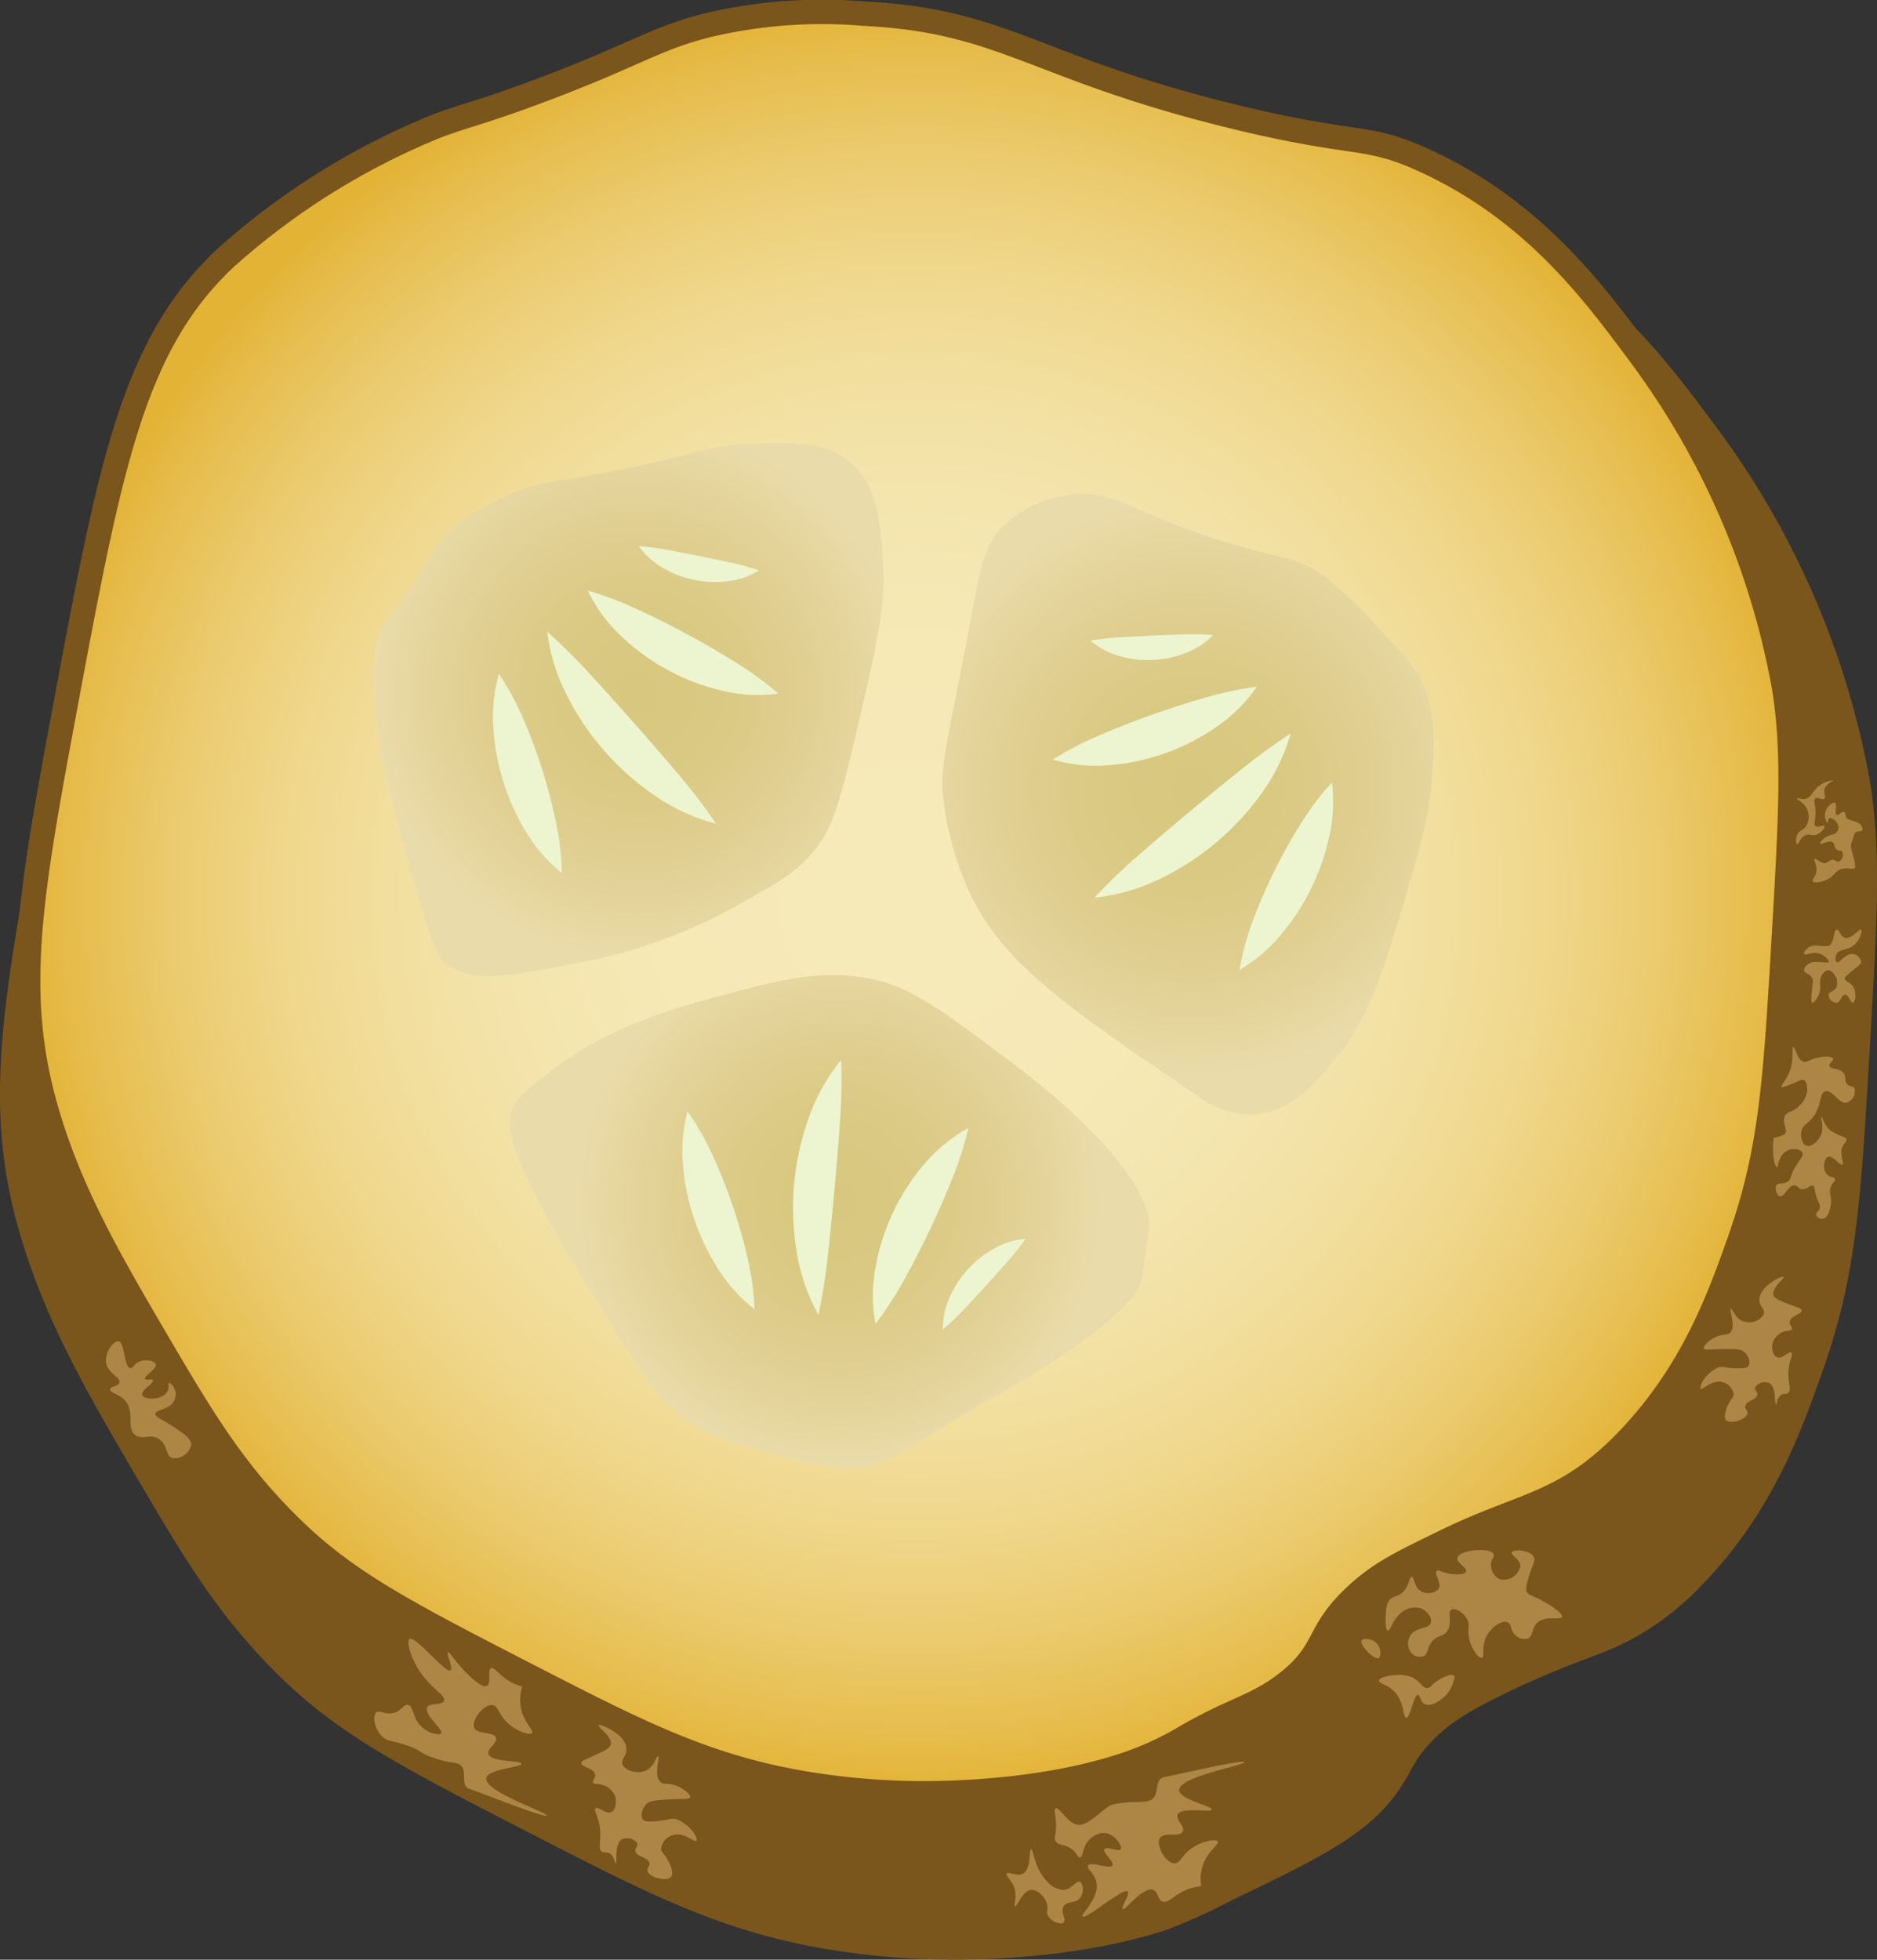<svg id="Pizza" xmlns="http://www.w3.org/2000/svg" xmlns:xlink="http://www.w3.org/1999/xlink" viewBox="0 0 230.679 240.791"><rect x="0" y="0" width="230.679" height="240.791" fill="#333333" stroke="none"/><defs><radialGradient id="radial-gradient" cx="-382" cy="242.682" r="110.013" gradientTransform="translate(437.81 424.702) rotate(76.466)" gradientUnits="userSpaceOnUse"><stop offset="0.024" stop-color="#f6eab9"/><stop offset="0.281" stop-color="#f6e9b6"/><stop offset="0.447" stop-color="#f4e5ae"/><stop offset="0.587" stop-color="#f2df9f"/><stop offset="0.712" stop-color="#efd68a"/><stop offset="0.828" stop-color="#ebcb6f"/><stop offset="0.935" stop-color="#e6bd4e"/><stop offset="1" stop-color="#e3b336"/></radialGradient><radialGradient id="radial-gradient-2" cx="-386.271" cy="640.41" r="29.852" gradientTransform="matrix(-0.465, -0.98, 0.973, -0.465, -699.631, 66.98)" gradientUnits="userSpaceOnUse"><stop offset="0" stop-color="#d8c77e"/><stop offset="0.294" stop-color="#dac982"/><stop offset="0.599" stop-color="#dfce8f"/><stop offset="0.907" stop-color="#e7d8a3"/><stop offset="1" stop-color="#eadbab"/></radialGradient><radialGradient id="radial-gradient-3" cx="-324.312" cy="644.653" r="30.295" xlink:href="#radial-gradient-2"/><radialGradient id="radial-gradient-4" cx="-361.206" cy="697.184" r="32.892" xlink:href="#radial-gradient-2"/></defs><g id="Ingreds"><g id="Pickle_B" data-name="Pickle B"><g id="Layer_1_456_copy_3" data-name="Layer 1 456 copy 3"><path d="M143.389,237.115a72.846,72.846,0,0,0,7.891-3.57c11.118-5.356,16.752-8.141,20.446-13.329,1.842-2.587,1.762-3.576,4-6,2.059-2.23,4.36-3.811,9.851-6.424,9.566-4.551,11.794-4.262,17.156-7.68a36.284,36.284,0,0,0,6.946-5.896c8.292-8.798,11.68-18.333,14.295-25.694,4.082-11.487,4.684-20.501,5.72-38.06,1.021-17.288,1.531-25.932.104-34.545a103.588,103.588,0,0,0-18.877-43.447c-6.06-8.181-13.881-18.74-27.971-25.261-7.914-3.663-8.674-1.825-24.965-5.778-26.415-6.41-30.108-12.624-48.721-13.531-5.578-.272-12.306-.547-20.662,1.605C81.766,11.269,79.138,13.485,66.29,18.246c-7.572,2.806-8.797,2.855-12.924,4.413A94.781,94.781,0,0,0,25.997,39.732C13.711,51.104,10.751,66.973,4.832,98.71c-4.577,24.539-6.781,37.112-2.64,51.994C5.2,161.516,10.33,170.471,16.029,180.209c6.637,11.339,10.933,18.679,18.979,26.368,7.191,6.872,15.012,10.893,30.655,18.937,14.561,7.487,23.31,11.893,36.284,14.037a95.08,95.08,0,0,0,19.571,1.144C124.726,240.551,134.434,240.063,143.389,237.115Z" style="fill:#7a561c"/><path d="M138.097,216.896c.76-.25,1.614-.553,2.561-.942a37.332,37.332,0,0,0,4.848-2.411c6.178-3.615,8.919-3.83,12.719-6.827,5.097-4.019,3.334-6.128,8.766-11.006,2.909-2.612,5.532-3.815,10.719-6.348,9.777-4.775,14.783-4.42,22.632-12.747,7.786-8.261,10.967-17.214,13.423-24.126,3.833-10.786,4.397-19.25,5.371-35.737.959-16.233,1.438-24.35.098-32.436a97.265,97.265,0,0,0-17.725-40.795c-5.69-7.682-13.034-17.597-26.264-23.719-7.431-3.439-8.145-1.713-23.441-5.425-24.803-6.019-28.27-11.853-45.748-12.705A60.736,60.736,0,0,0,86.655,3.18c-6.419,1.654-8.887,3.735-20.951,8.205-7.11,2.635-8.26,2.681-12.136,4.144A88.997,88.997,0,0,0,27.87,31.559C16.334,42.237,13.555,57.138,7.996,86.938c-4.298,23.041-6.367,34.847-2.479,48.821C8.342,145.91,13.159,154.32,18.511,163.463c6.232,10.647,10.265,17.539,17.821,24.759,6.752,6.452,14.096,10.229,28.784,17.781,13.672,7.03,21.888,11.168,34.07,13.181a89.248,89.248,0,0,0,18.376,1.074C120.574,220.122,129.689,219.664,138.097,216.896Z" style="stroke:#7a561c;stroke-miterlimit:10;stroke-width:3px;fill:url(#radial-gradient)"/></g><g id="Layer_1_467" data-name="Layer 1 467"><path d="M147.625,231.748c-.231.031-.575.086-.983.183-2.153.513-2.875,1.987-3.749,1.716-.693-.215-.498-1.187-1.167-1.431-1.283-.467-3.421,2.588-3.748,2.346-.242-.179.933-1.846.617-2.15-.548-.526-5.138,3.477-5.532,3.065-.281-.294,2.142-2.257,1.664-4.262-.256-1.074-1.22-1.637-1-2,.335-.553,2.704.521,3,0,.252-.443-1.257-1.578-1-2,.245-.402,1.77.365,2,0,.237-.376-.713-1.9-2-2a2.624,2.624,0,0,0-2,1c-.746.911-.593,1.946-1,2-.291.038-.351-.496-1-1-.88-.683-1.68-.409-2-1-.147-.272-.066-.494,0-1,.241-1.853-.338-2.808,0-3,.515-.292,1.544,2.111,3,2,1.296-.099,3.077-2.215,3.894-2.438a7.298,7.298,0,0,1,1.188-.24c2.079-.263,3.477.134,4.054-.754.466-.718.179-1.942.953-2.34a1.007,1.007,0,0,1,.28-.093c2.442-.486,9.754-2.197,9.831-1.832.081.384-8.084,1.78-8.009,3.45.053,1.168,4.115,1.947,4.009,2.381-.101.413-3.759-.394-4.192.613-.271.629.937,1.454.626,2.086-.369.752-2.283.002-2.805.787-.563.844.706,3.129,1.813,3.116.712-.008.792-.96,2.118-1.874,1.323-.911,2.97-1.154,3.173-.795.182.322-.899.92-1.6,2.333A5.391,5.391,0,0,0,147.625,231.748Z" style="fill:#ad8646"/><path d="M219.193,156.898c.154.178-1.568,1.419-1.213,2.298.162.401.874.672,2.298,1.213.756.287,1.131.384,1.149.607.037.446-1.422.681-1.484,1.421-.033.387.396.62.271.878-.105.217-.447.148-.878.272a2.198,2.198,0,0,0-1.484,1.421c-.176.656.04,1.554.543,1.756.65.261,1.433-.779,1.756-.543.255.187-.214.852-.335,2.027-.161,1.557.443,2.51-.064,2.905-.267.208-.514.007-.878.271-.528.384-.48,1.151-.607,1.149-.21-.004.08-2.123-.814-2.634a1.4,1.4,0,0,0-1.756.543c-.095.333.323.487.271.878-.088.669-1.378.734-1.484,1.421-.06.388.329.523.271.878-.123.763-2.127,1.403-2.634.814-.431-.501.252-1.861.335-2.027.335-.666.606-.755.607-1.149a1.819,1.819,0,0,0-1.421-1.484c-1.305-.314-2.405,1.047-2.634.814s.557-1.879,2.091-2.57c.619-.279,1.149.151,2.905.064.416-.021.714-.053.878-.271.309-.411.013-1.305-.543-1.756-.331-.269-.704-.34-2.027-.335-2.091.007-2.797.192-2.905-.064-.127-.301.644-1.036,1.484-1.421.944-.433,1.377-.149,1.756-.543.765-.797-.195-2.808.064-2.905.199-.075.482,1.081,1.421,1.484a2.148,2.148,0,0,0,2.633-.814c.197-.604-.524-.929-.543-1.756C216.186,158.087,219.007,156.684,219.193,156.898Z" style="fill:#ad8646"/><path d="M64.184,207.228a5.979,5.979,0,0,1-.945-.326c-1.775-.785-2.425-2.125-2.882-1.939-.496.202.079,1.861-.504,2.179-.565.308-1.79-.875-2.413-1.476-1.47-1.419-2.172-2.749-2.382-2.646-.244.12.67,1.947.292,2.217-.577.413-4.318-4.31-5.018-3.849-.424.279.179,2.529,1.513,4.352,1.335,1.825,2.97,2.631,2.727,3.25-.23.588-1.83.189-2.08.822-.377.954,2.045,2.706,1.731,3.163-.199.289-1.517.045-2.418-.809-1.153-1.093-.955-2.553-1.674-2.683-.533-.096-.7.696-1.71.977-1.104.306-1.766-.401-2.179-.04-.489.427-.23,2,.702,2.917.765.752,1.386.475,3.385,1.242,1.48.568,1.246.761,2.637,1.298,2.384.92,3.499.469,3.898,1.345.355.779-.11,1.948.596,2.455a1.008,1.008,0,0,0,.264.133c2.344.842,9.322,3.614,9.452,3.264.137-.367-7.732-2.956-7.411-4.596.225-1.147,4.357-1.317,4.317-1.763-.038-.424-3.775-.166-4.055-1.226-.175-.662,1.141-1.299.927-1.97-.254-.798-2.257-.34-2.658-1.193-.432-.918,1.161-2.99,2.254-2.814.703.113.641,1.067,1.818,2.167,1.173,1.097,2.767,1.58,3.02,1.256.228-.292-.753-1.043-1.238-2.543A5.392,5.392,0,0,1,64.184,207.228Z" style="fill:#ad8646"/><path d="M73.564,211.995c-.155.204,1.804,1.429,1.481,2.41-.147.447-.901.791-2.41,1.481-.8.366-1.201.498-1.205.74-.009.487,1.593.638,1.713,1.437.063.418-.386.702-.232.973.129.228.496.129.973.232a2.392,2.392,0,0,1,1.713,1.437c.238.7.067,1.691-.465,1.945-.687.329-1.612-.745-1.945-.465-.263.221.293.91.508,2.178.285,1.68-.303,2.757.276,3.15.304.207.559-.029.973.232.6.379.603,1.216.74,1.205.228-.019-.237-2.3.697-2.918a1.523,1.523,0,0,1,1.945.464c.127.355-.316.551-.232.973.143.721,1.548.7,1.713,1.437.093.417-.32.592-.232.973.188.82,2.41,1.372,2.918.697.432-.575-.406-2.003-.508-2.178-.411-.7-.711-.777-.74-1.205a1.979,1.979,0,0,1,1.437-1.713c1.395-.434,2.686.966,2.918.697.231-.268-.739-2.001-2.454-2.642-.692-.259-1.237.245-3.15.276-.454.007-.779-.006-.973-.232-.365-.425-.107-1.416.464-1.945.34-.315.74-.419,2.178-.508,2.271-.141,3.051.01,3.15-.276.117-.336-.773-1.079-1.713-1.437-1.056-.403-1.506-.063-1.945-.464-.887-.811.011-3.063-.276-3.15-.222-.067-.447,1.208-1.437,1.713-1.02.521-2.6.097-2.918-.697-.257-.641.503-1.047.465-1.945C76.914,213.072,73.751,211.749,73.564,211.995Z" style="fill:#ad8646"/><path d="M189.517,196.673c-1.275-.693-1.71-.657-1.913-1.158-.17-.419.091-1.205.624-2.759.294-.857.431-1.078.312-1.379-.368-.93-2.561-1.077-2.759-.625-.159.364,1.101.827,1.067,1.692a2.091,2.091,0,0,1-2.537,1.601,1.925,1.925,0,0,1-1.067-1.692c-.028-.764.458-1.03.312-1.379-.378-.904-4.246-.552-4.45.443-.129.628,1.263,1.221,1.067,1.692-.168.402-1.366.403-2.225.221-.825-.175-1.179-.485-1.379-.312-.37.319.667,1.534.221,2.225a1.785,1.785,0,0,1-2.225.221c-.798-.532-.711-1.683-1.067-1.692-.352-.008-.271,1.119-1.158,1.913-.685.613-1.249.403-1.692,1.067a2.752,2.752,0,0,0-.312,1.379c-.013.154-.177,2.133.221,2.225.372.086.579-1.6,2.004-2.446a2.451,2.451,0,0,1,2.225-.221c.643.321,1.242,1.103,1.067,1.691-.253.85-1.881.477-2.537,1.601a1.885,1.885,0,0,0,.221,2.225,1.38,1.38,0,0,0,1.379.312c.649-.281.406-1.085,1.158-1.913.677-.746,1.17-.419,1.692-1.067.83-1.03.038-2.422.624-2.759.46-.264,1.485.337,1.913,1.158.383.734.03,1.148.221,2.225.253,1.421,1.214,2.647,1.601,2.537.381-.108-.133-1.412.624-2.759.612-1.088,1.887-1.906,2.537-1.601.559.262.285,1.109,1.067,1.692a1.669,1.669,0,0,0,1.379.312c.705-.273.462-1.221,1.158-1.913,1.035-1.03,2.918-.27,3.071-.755C192.141,198.112,189.694,196.769,189.517,196.673Z" style="fill:#ad8646"/><path d="M168.755,201.59c-.508-.262-1.26-.297-1.414-.017-.298.542,1.547,2.431,2.095,2.147.284-.147.267-.9.017-1.414A1.603,1.603,0,0,0,168.755,201.59Z" style="fill:#ad8646"/><path d="M172.827,211.064c.517.015.899-2.841,1.447-2.812.295.016.247.848.836,1.141.742.369,1.826-.453,2.129-.683a3.882,3.882,0,0,0,1.294-1.824c.174-.455.314-.819.153-.988-.285-.299-1.379.157-2.129.683-.72.504-.753.812-1.141.835-.638.038-.772-.781-1.824-1.294a3.863,3.863,0,0,0-1.976-.306c-.738.032-2.082.246-2.129.683-.041.381.955.435,1.824,1.294C172.638,209.107,172.401,211.051,172.827,211.064Z" style="fill:#ad8646"/><path d="M21.41,172.089c-.601,1.175-2.257,1.07-2.316,1.624-.039.363.65.6,1.797,1.331,1.513.965,2.627,1.674,2.609,2.488a2.096,2.096,0,0,1-2.316,1.624c-.853-.277-.537-1.57-1.624-2.316-1.117-.766-2.082.166-2.955-.519-1.148-.901.045-2.889-1.278-4.285-.751-.792-1.847-.905-1.797-1.331.046-.386,1.017-.332,1.158-.812.183-.625-1.335-1.107-1.624-2.316-.308-1.288.9-2.892,1.504-2.782.787.143.66,3.223,1.451,3.301.341.034.445-.532,1.158-.812.798-.314,1.849-.07,1.97.346.169.583-1.507,1.452-1.331,1.797.115.224.87-.051.985.173.176.345-1.499,1.214-1.331,1.797.123.425,1.19.567,1.97.346a1.788,1.788,0,0,0,1.158-.812c.237-.486.018-.924.173-.985.187-.074.72.485.812,1.158A1.721,1.721,0,0,1,21.41,172.089Z" style="fill:#ad8646"/><path d="M220.572,145.662c.387.037.42.404.887.461.65.079.988-.583,1.348-.426.255.11.136.462.426,1.349.268.818.511.954.426,1.349-.102.475-.522.588-.461.887a.796.796,0,0,0,.887.461c.712-.163.903-1.614.922-1.775.135-1.111-.329-1.502.035-2.236.218-.44.554-.642.461-.887-.097-.257-.504-.132-.887-.461a1.533,1.533,0,0,1-.426-1.349c.026-.181.11-.757.461-.887.611-.226,1.46,1.11,1.775.922.285-.171-.452-1.248.035-2.236.213-.431.553-.63.461-.887-.071-.198-.323-.217-.887-.461a7.998,7.998,0,0,1-.887-.461c-.978-.601-1.177-1.854-1.313-1.81-.149.049.399,1.185-.035,2.236-.325.787-1.206,1.534-1.81,1.313-.547-.2-.778-1.163-.575-1.866.172-.595.586-.77,1.071-1.257,1.502-1.51.992-3.313,1.845-3.549.886-.245,1.647,1.642,2.662,1.383a1.512,1.512,0,0,0,.922-1.775c-.174-.279-.543-.116-.887-.461-.412-.414-.095-.863-.426-1.348-.488-.715-1.666-.455-1.775-.922-.082-.352.557-.628.461-.887-.119-.32-1.246-.325-2.236-.035-.825.242-.966.516-1.349.426-.874-.205-1.053-1.853-1.313-1.81-.252.042.168,1.534-.496,3.123-.419,1.002-1.083,1.6-.922,1.775.036.039.138.084,1.348-.426.935-.394,1.126-.527,1.349-.426.407.185.458.946.426,1.348a2.916,2.916,0,0,1-.922,1.775c-.896.913-1.498.664-1.81,1.314-.413.86.449,1.705-.035,2.236a4.556,4.556,0,0,1-1.348.426,9.591,9.591,0,0,0-.035,2.236c.06.502.221,1.346.426,1.349.234.003.126-1.106.922-1.775a1.839,1.839,0,0,1,1.349-.426c.149.019.738.094.887.461s-.272.704-.922,1.775c-.633,1.041-.428,1.456-.922,1.775-.576.371-1.1.063-1.349.426-.275.402.031,1.268.426,1.349C219.319,147.089,219.773,145.585,220.572,145.662Z" style="fill:#ad8646"/><path d="M128.725,231.216a2.786,2.786,0,0,0,2,1c1.067-.082,1.557-1.203,2-1,.401.184.525,1.344,0,2-.587.734-1.575.326-2,1-.455.722.385,1.657,0,2s-1.706-.158-2-1c-.134-.383.049-.539,0-1-.107-1.002-1.164-2.068-2-2-1.111.091-1.71,2.12-2,2-.195-.081.254-.932,0-2-.278-1.173-1.188-1.704-1-2,.207-.325,1.246.414,2,0,1.062-.583.682-2.968,1-3S127.054,229.585,128.725,231.216Z" style="fill:#ad8646"/><path d="M227.747,100.875c-.6-.195-.624-.203-.673-.243-.366-.293-.204-.769-.447-.87-.287-.119-.66.485-.899.384-.322-.136.106-1.331-.221-1.497-.25-.127-.906.365-1.126,1.011a1.576,1.576,0,0,0,.22,1.497c.091-.004-.014-.53.226-.627.302-.122,1.096.458,1.12,1.113a.939.939,0,0,1-.226.627c-.235.262-.516.244-.899.384-.736.269-1.209.889-1.126,1.011.106.157,1.125-.503,1.573-.141.268.216.099.609.447.87.274.206.509.061.673.243a.929.929,0,0,1-.453,1.254c-.241.035-.327-.223-.673-.243-.405-.024-.498.318-.899.384-.632.104-1.14-.623-1.346-.486-.191.127.314.704.221,1.497-.087.732-.61,1.032-.453,1.254.173.245.969.112,1.573-.141,1.128-.472,1.096-1.157,2.025-1.395.8-.205,1.316.175,1.573-.141.05-.062.12-.187-.22-1.497-.221-.852-.332-1.112-.221-1.497.043-.148.088-.209.226-.627.162-.491.141-.53.226-.627.29-.33.765-.13.899-.384.124-.234-.139-.664-.447-.87A4.497,4.497,0,0,0,227.747,100.875Z" style="fill:#ad8646"/><path d="M223.106,98.114c-.339.249.137.908,0,2.24-.064.621-.196.94,0,1.12.309.284,1.004-.178,1.12,0s-.384.939-1.12,1.12c-.511.126-.677-.142-1.12,0-.737.237-.914,1.182-1.12,1.12-.153-.046-.22-.621,0-1.12.277-.627.754-.559,1.12-1.12a2.284,2.284,0,0,0,0-2.24c-.405-.707-1.184-.992-1.12-1.12.061-.121.562.168,1.12,0,.534-.161.642-.601,1.12-1.12a3.312,3.312,0,0,1,2.24-1.12c.035.068-.936.363-1.12,1.12-.127.523.208.913,0,1.12C223.978,98.361,223.425,97.879,223.106,98.114Z" style="fill:#ad8646"/><path d="M226.725,115.216c-.587-.174-.695-1.043-1-1-.417.059-.235,1.687-1,2a3.915,3.915,0,0,1-1,0,3.393,3.393,0,0,0-1,0c-.603.16-1.111.77-1,1,.12.249,1.022-.377,2,0,.635.245,1.092.827,1,1-.045.085-.208.043-1,0a4.138,4.138,0,0,0-1,0c-.502.135-1.052.607-1,1,.055.416.739.392,1,1,.111.259.059.431,0,1-.086.833-.201,1.934,0,2,.209.069,1-.907,1-2a2.843,2.843,0,0,1,0-1c.148-.489.585-1.03,1-1,.529.038,1,1,1,1a2.388,2.388,0,0,1,0,1c-.196.608-.925.556-1,1a1.045,1.045,0,0,0,1,1c.508-.076.569-.979,1-1,.475-.023.73,1.057,1,1,.267-.056.517-1.217,0-2-.392-.594-.993-.62-1-1-.004-.194.331-.462,1-1,.837-.673.985-.791,1-1a1.158,1.158,0,0,0-1-1c-.933-.118-1.637,1.209-2,1-.197-.114-.209-.632,0-1,.368-.647,1.173-.4,2-1,.906-.658,1.186-1.862,1-2C228.498,114.048,227.56,115.464,226.725,115.216Z" style="fill:#ad8646"/></g><g id="Layer_1_458_copy_2" data-name="Layer 1 458 copy 2"><path d="M85.744,175.355a22.955,22.955,0,0,1-7.617-7.959C61.72,142.118,61.895,138.379,63.168,135.88c.562-1.103,1.693-2.007,3.945-3.819,3.355-2.699,8.774-6.219,18.773-8.972,10.149-2.794,15.224-4.191,21.765-2.668,4.591,1.069,8.433,3.944,16.118,9.696,16.281,12.187,17.681,19.039,17.477,20.646-.016.127-.35,2.647-.862,6.066-.009.057-.021.144-.023.156-.741,4.906-16.529,13.699-16.529,13.699-13.278,7.395-14.903,10.108-20.337,9.719a52.142,52.142,0,0,1-8.502-1.737C91.067,177.634,88.401,176.933,85.744,175.355Z" style="fill:url(#radial-gradient-2)"/><path d="M62.158,60.967c4.318-2.057,5.544-1.474,15.576-3.577,8.727-1.829,9.43-2.612,14.011-2.829,5.268-.25,9.574-.454,12.787,2.288,3.413,2.912,3.689,7.524,4.011,12.884.293,4.88-.958,10.317-3.471,20.991-2.127,9.033-3.057,11.452-5.157,13.967-2.088,2.501-4.214,3.713-8.381,6.035a63.677,63.677,0,0,1-19.521,7.396c-9.207,1.827-13.81,2.741-17.072.426-1.062-.754-1.901-1.711-7.027-21.142a62.599,62.599,0,0,1-1.743-9.465c-.82-7.734.389-10.143.766-10.834.738-1.35,1.142-1.348,3.384-4.683,1.637-2.434,2.226-3.631,2.88-4.637C55.605,64.089,59.308,62.325,62.158,60.967Z" style="fill:url(#radial-gradient-3)"/><path d="M176.025,95.273a49.078,49.078,0,0,1-2.112,10.818c-3.557,12.432-5.425,18.757-9.812,24.084-2.271,2.757-5.564,6.644-10.203,6.809a11.519,11.519,0,0,1-6.937-2.484c-16.27-11.031-24.405-16.547-28.315-25.993a38.78,38.78,0,0,1-2.615-9.517c-.647-4.84.156-6.303,3.256-22.794,1.236-6.579,1.639-9.166,4.082-11.617a14.105,14.105,0,0,1,7.822-3.738c5.782-.925,7.557,2.094,19.136,5.676,7.367,2.279,9.06,1.803,12.489,4.342a57.684,57.684,0,0,1,7.123,6.895,33.773,33.773,0,0,1,4.302,5.044C176.555,86.893,176.311,91.164,176.025,95.273Z" style="fill:url(#radial-gradient-4)"/></g><g id="Layer_1_460_copy_2" data-name="Layer 1 460 copy 2"><path d="M100.588,161.544a23.4,23.4,0,0,1-2.692-7.833,32.723,32.723,0,0,1,1.455-16.238,23.55,23.55,0,0,1,4.027-7.236,70.92,70.92,0,0,1-.182,8.055c-.176,2.587-.389,5.122-.621,7.655-.229,2.534-.477,5.064-.762,7.639A76.091,76.091,0,0,1,100.588,161.544Z" style="fill:#ecf5d0"/><path d="M92.733,160.87a19.366,19.366,0,0,1-4.541-5.063,27.761,27.761,0,0,1-2.86-5.981,27.284,27.284,0,0,1-1.376-6.486,19.074,19.074,0,0,1,.539-6.783,33.362,33.362,0,0,1,3.269,5.805c.876,1.941,1.634,3.884,2.301,5.859.665,1.976,1.25,3.978,1.732,6.054A33.446,33.446,0,0,1,92.733,160.87Z" style="fill:#ecf5d0"/><path d="M107.595,162.669a18.909,18.909,0,0,1,.029-7.083,26.683,26.683,0,0,1,2.138-6.625,26.408,26.408,0,0,1,3.772-5.851,18.767,18.767,0,0,1,5.472-4.501,43.032,43.032,0,0,1-2.118,6.552c-.818,2.039-1.683,4.004-2.609,5.941-.921,1.94-1.893,3.855-2.956,5.778A43.889,43.889,0,0,1,107.595,162.669Z" style="fill:#ecf5d0"/><path d="M115.88,163.368a9.343,9.343,0,0,1,.85-4.007,12.61,12.61,0,0,1,2.222-3.397,12.449,12.449,0,0,1,3.176-2.529,9.256,9.256,0,0,1,3.917-1.208,34.539,34.539,0,0,1-2.451,3.057l-2.425,2.701-2.47,2.662A35.326,35.326,0,0,1,115.88,163.368Z" style="fill:#ecf5d0"/><path d="M158.616,90.129a23.405,23.405,0,0,1-3.635,7.442,32.725,32.725,0,0,1-12.511,10.454,23.556,23.556,0,0,1-7.964,2.268,70.933,70.933,0,0,1,5.825-5.567c1.954-1.705,3.896-3.347,5.852-4.973,1.953-1.63,3.918-3.243,5.941-4.862A76.051,76.051,0,0,1,158.616,90.129Z" style="fill:#ecf5d0"/><path d="M163.693,96.16a19.368,19.368,0,0,1-.369,6.791,27.768,27.768,0,0,1-2.207,6.251,27.297,27.297,0,0,1-3.614,5.559,19.076,19.076,0,0,1-5.177,4.415,33.348,33.348,0,0,1,1.793-6.416c.753-1.992,1.591-3.902,2.516-5.77.927-1.867,1.929-3.697,3.056-5.505A33.452,33.452,0,0,1,163.693,96.16Z" style="fill:#ecf5d0"/><path d="M154.457,84.379a18.908,18.908,0,0,1-5.029,4.988,26.687,26.687,0,0,1-6.196,3.173,26.411,26.411,0,0,1-6.804,1.47,18.767,18.767,0,0,1-7.052-.687,43.055,43.055,0,0,1,6.131-3.135c2.02-.864,4.021-1.641,6.046-2.356,2.023-.721,4.064-1.387,6.176-1.996A43.886,43.886,0,0,1,154.457,84.379Z" style="fill:#ecf5d0"/><path d="M149.092,78.026a9.344,9.344,0,0,1-3.434,2.232,12.609,12.609,0,0,1-3.974.831,12.442,12.442,0,0,1-4.034-.458,9.257,9.257,0,0,1-3.623-1.915,34.54,34.54,0,0,1,3.895-.428l3.625-.195,3.629-.136A35.29,35.29,0,0,1,149.092,78.026Z" style="fill:#ecf5d0"/><path d="M67.25,77.612a76.054,76.054,0,0,1,5.692,5.695c1.752,1.908,3.449,3.802,5.131,5.71,1.685,1.906,3.356,3.824,5.027,5.806a70.914,70.914,0,0,1,4.909,6.389,23.555,23.555,0,0,1-7.526-3.454A32.727,32.727,0,0,1,69.71,85.522,23.402,23.402,0,0,1,67.25,77.612Z" style="fill:#ecf5d0"/><path d="M61.313,82.8a33.451,33.451,0,0,1,3.145,5.873c.839,1.959,1.551,3.92,2.182,5.906.63,1.987,1.167,4.003,1.608,6.086a33.354,33.354,0,0,1,.795,6.615,19.073,19.073,0,0,1-4.445-5.152,27.285,27.285,0,0,1-2.725-6.045,27.763,27.763,0,0,1-1.23-6.514A19.365,19.365,0,0,1,61.313,82.8Z" style="fill:#ecf5d0"/><path d="M72.236,72.562a43.898,43.898,0,0,1,6.428,2.465c1.994.923,3.91,1.892,5.8,2.913,1.893,1.015,3.752,2.088,5.617,3.249a43.042,43.042,0,0,1,5.582,4.032,18.768,18.768,0,0,1-7.074-.395,26.42,26.42,0,0,1-6.501-2.489,26.686,26.686,0,0,1-5.641-4.08A18.91,18.91,0,0,1,72.236,72.562Z" style="fill:#ecf5d0"/><path d="M78.505,67.101a35.309,35.309,0,0,1,3.882.529l3.566.687,3.553.745a34.554,34.554,0,0,1,3.784,1.016,9.256,9.256,0,0,1-3.873,1.341,12.447,12.447,0,0,1-4.057-.162A12.612,12.612,0,0,1,81.56,69.831,9.343,9.343,0,0,1,78.505,67.101Z" style="fill:#ecf5d0"/></g></g></g></svg>